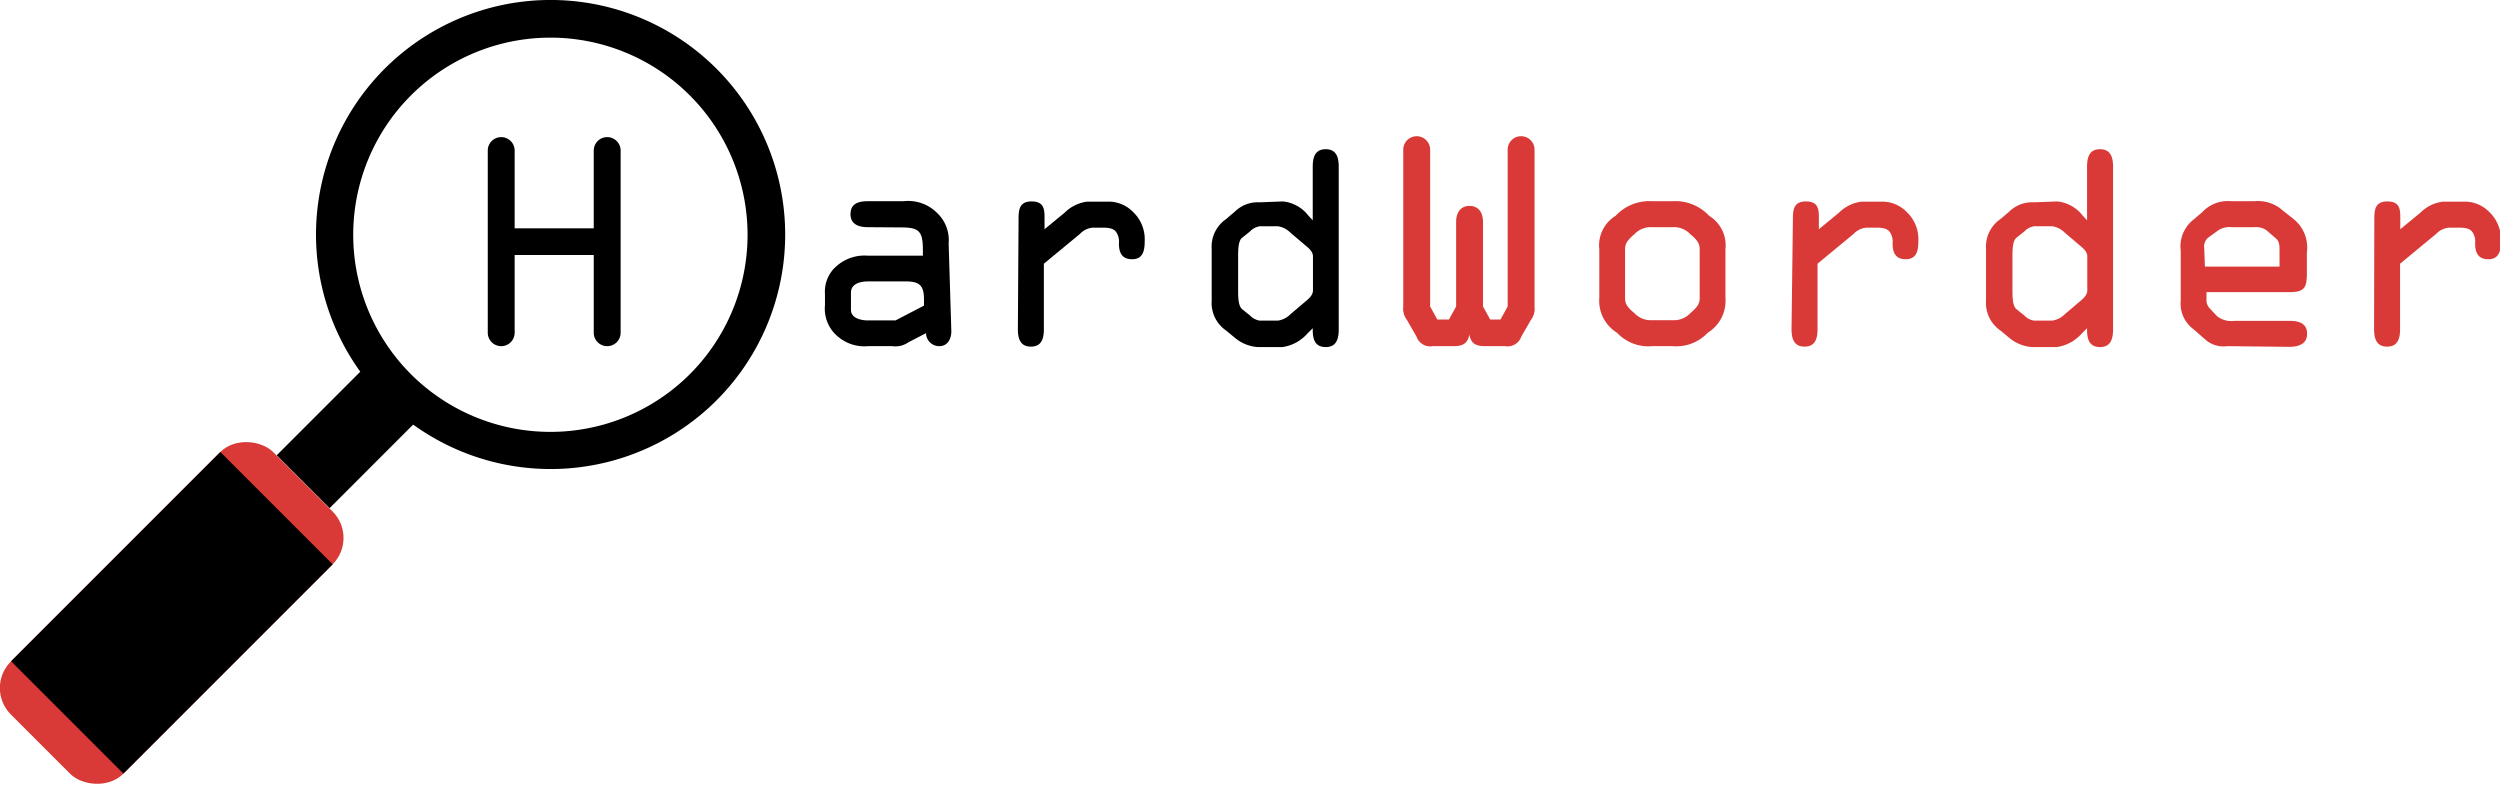 <svg id="katman_1" data-name="katman 1" xmlns="http://www.w3.org/2000/svg" viewBox="0 0 111.58 35.02"><defs><style>.cls-1{fill:#d93a37;}</style></defs><title>HardworderSWG</title><path d="M185,200.43a10.47,10.47,0,1,0-15.89-1.29l-3.73,3.73,2.36,2.36,3.73-3.73A10.48,10.48,0,0,0,185,200.43Zm-13.63-1.18a8.8,8.8,0,1,1,12.45,0A8.81,8.81,0,0,1,171.36,199.24Z" transform="translate(-153.03 -182.55)"/><rect class="cls-1" x="152.42" y="206.36" width="16.56" height="7.09" rx="1.67" ry="1.67" transform="translate(-254.4 -7.39) rotate(-45.01)"/><rect x="154.1" y="206.36" width="13.21" height="7.09" transform="translate(-254.39 -7.44) rotate(-45)"/><path d="M176,193.93v3.47a.6.6,0,0,1-1.2,0v-8.13a.6.6,0,1,1,1.2,0v3.47h3.53v-3.47a.6.6,0,1,1,1.2,0v8.13a.6.6,0,1,1-1.2,0v-3.47Z" transform="translate(-153.03 -182.55)"/><path d="M191.78,192.69c-.33,0-.79-.07-.79-.58s.41-.58.79-.58h1.58a1.82,1.82,0,0,1,1.49.52,1.67,1.67,0,0,1,.52,1.37l.12,3.91c0,.34-.16.67-.54.67a.59.59,0,0,1-.59-.58l-.79.41a1,1,0,0,1-.71.17h-1.1a1.8,1.8,0,0,1-1.31-.41,1.61,1.61,0,0,1-.6-1.42v-.5a1.5,1.5,0,0,1,.56-1.28,1.89,1.89,0,0,1,1.34-.43h2.47v-.26c0-.86-.19-1-1-1Zm0,2.42c-.31,0-.77.08-.77.5v.77c0,.38.47.47.74.47H193l1.27-.66v-.25c0-.64-.18-.83-.82-.83Z" transform="translate(-153.03 -182.55)"/><path d="M198.49,192.39c0-.42,0-.85.58-.85s.58.38.58.77v.47l.9-.74a1.73,1.73,0,0,1,1-.49h.92a1.52,1.52,0,0,1,1.13.46,1.68,1.68,0,0,1,.52,1.31c0,.4-.07.8-.56.8s-.59-.34-.59-.71a.76.76,0,0,0-.12-.5c-.14-.2-.42-.2-.7-.2h-.34a.89.89,0,0,0-.58.28l-1.61,1.33v2.91c0,.4-.08.79-.58.79s-.58-.4-.58-.79Z" transform="translate(-153.03 -182.55)"/><path d="M210.29,191.54a1.64,1.64,0,0,1,1.14.64l.19.2V190c0-.4.08-.79.58-.79s.58.4.58.79v7.24c0,.4-.08.8-.58.8s-.58-.38-.58-.77v-.07l-.25.25a1.83,1.83,0,0,1-1.1.59h-1.12a1.77,1.77,0,0,1-1-.41l-.4-.33a1.49,1.49,0,0,1-.64-1.33v-2.31a1.49,1.49,0,0,1,.64-1.33l.4-.34a1.45,1.45,0,0,1,1.1-.41Zm-2,3.93c0,.32,0,.73.18.88l.35.28a.76.76,0,0,0,.43.23h.82a1,1,0,0,0,.56-.29l.66-.56c.17-.14.34-.29.34-.5V194c0-.22-.17-.36-.34-.5l-.66-.56a1,1,0,0,0-.56-.29h-.82a.76.76,0,0,0-.43.23l-.35.28c-.18.14-.18.55-.18.88Z" transform="translate(-153.03 -182.55)"/><path class="cls-1" d="M219.34,198c-.41,0-.65-.08-.73-.52h0c-.08.43-.32.52-.73.52h-.9a.65.65,0,0,1-.73-.43l-.42-.73a.84.84,0,0,1-.17-.61v-7a.6.6,0,0,1,1.2,0v7l.32.58h.52l.32-.58v-3.78c0-.37.17-.71.6-.71s.6.34.6.71v3.78l.32.58H220l.32-.58v-7a.6.6,0,1,1,1.2,0v7a.84.84,0,0,1-.17.61l-.42.73a.65.65,0,0,1-.73.43Z" transform="translate(-153.03 -182.55)"/><path class="cls-1" d="M224.41,193.68a1.55,1.55,0,0,1,.73-1.5,2.06,2.06,0,0,1,1.63-.65h.91a2.06,2.06,0,0,1,1.63.65,1.55,1.55,0,0,1,.73,1.5v2.17a1.67,1.67,0,0,1-.79,1.55,1.92,1.92,0,0,1-1.57.6h-.91a1.92,1.92,0,0,1-1.57-.6,1.67,1.67,0,0,1-.79-1.55Zm1.15,2.17c0,.24.08.4.42.68a1,1,0,0,0,.79.31h.91a1,1,0,0,0,.79-.31c.34-.29.42-.44.42-.68v-2.17c0-.24-.08-.4-.42-.68a1,1,0,0,0-.79-.31h-.91a1,1,0,0,0-.79.31c-.34.29-.42.44-.42.68Z" transform="translate(-153.03 -182.55)"/><path class="cls-1" d="M233.05,192.39c0-.42,0-.85.58-.85s.58.38.58.77v.47l.9-.74a1.73,1.73,0,0,1,1-.49H237a1.52,1.52,0,0,1,1.13.46,1.68,1.68,0,0,1,.52,1.31c0,.4-.07.8-.56.8s-.59-.34-.59-.71a.76.76,0,0,0-.12-.5c-.14-.2-.42-.2-.7-.2h-.34a.89.89,0,0,0-.58.28l-1.61,1.33v2.91c0,.4-.08.79-.58.79s-.58-.4-.58-.79Z" transform="translate(-153.03 -182.55)"/><path class="cls-1" d="M244.85,191.54a1.64,1.64,0,0,1,1.14.64l.19.2V190c0-.4.08-.79.58-.79s.58.4.58.79v7.24c0,.4-.08.8-.58.8s-.58-.38-.58-.77v-.07l-.25.25a1.83,1.83,0,0,1-1.1.59h-1.12a1.77,1.77,0,0,1-1-.41l-.4-.33a1.49,1.49,0,0,1-.64-1.33v-2.31a1.49,1.49,0,0,1,.64-1.33l.4-.34a1.45,1.45,0,0,1,1.1-.41Zm-2,3.93c0,.32,0,.73.18.88l.35.28a.76.76,0,0,0,.43.23h.82a1,1,0,0,0,.56-.29l.66-.56c.17-.14.34-.29.34-.5V194c0-.22-.17-.36-.34-.5l-.66-.56a1,1,0,0,0-.56-.29h-.82a.76.76,0,0,0-.43.23l-.35.28c-.18.14-.18.55-.18.88Z" transform="translate(-153.03 -182.55)"/><path class="cls-1" d="M252.44,198a1.23,1.23,0,0,1-1-.31l-.49-.43a1.43,1.43,0,0,1-.59-1.3v-2.22a1.52,1.52,0,0,1,.56-1.38l.41-.35a1.55,1.55,0,0,1,1.27-.48h1.05a1.65,1.65,0,0,1,1.27.42l.47.37a1.63,1.63,0,0,1,.6,1.5v.92c0,.66-.11.85-.79.85h-3.69V196a.56.56,0,0,0,.17.34l.29.31a1,1,0,0,0,.77.22h2.47c.38,0,.79.08.79.58s-.46.58-.79.58Zm-1-3.55h3.33v-.7c0-.22,0-.4-.14-.54l-.44-.38a.82.82,0,0,0-.55-.14h-1a.93.93,0,0,0-.59.13l-.4.29a.52.52,0,0,0-.24.53Z" transform="translate(-153.03 -182.55)"/><path class="cls-1" d="M259,192.39c0-.42,0-.85.58-.85s.58.38.58.77v.47l.9-.74a1.73,1.73,0,0,1,1-.49H263a1.52,1.52,0,0,1,1.13.46,1.68,1.68,0,0,1,.52,1.31c0,.4-.07.8-.56.8s-.59-.34-.59-.71a.76.76,0,0,0-.12-.5c-.14-.2-.42-.2-.7-.2h-.34a.89.89,0,0,0-.58.28l-1.61,1.33v2.91c0,.4-.08.79-.58.79s-.58-.4-.58-.79Z" transform="translate(-153.03 -182.55)"/></svg>
